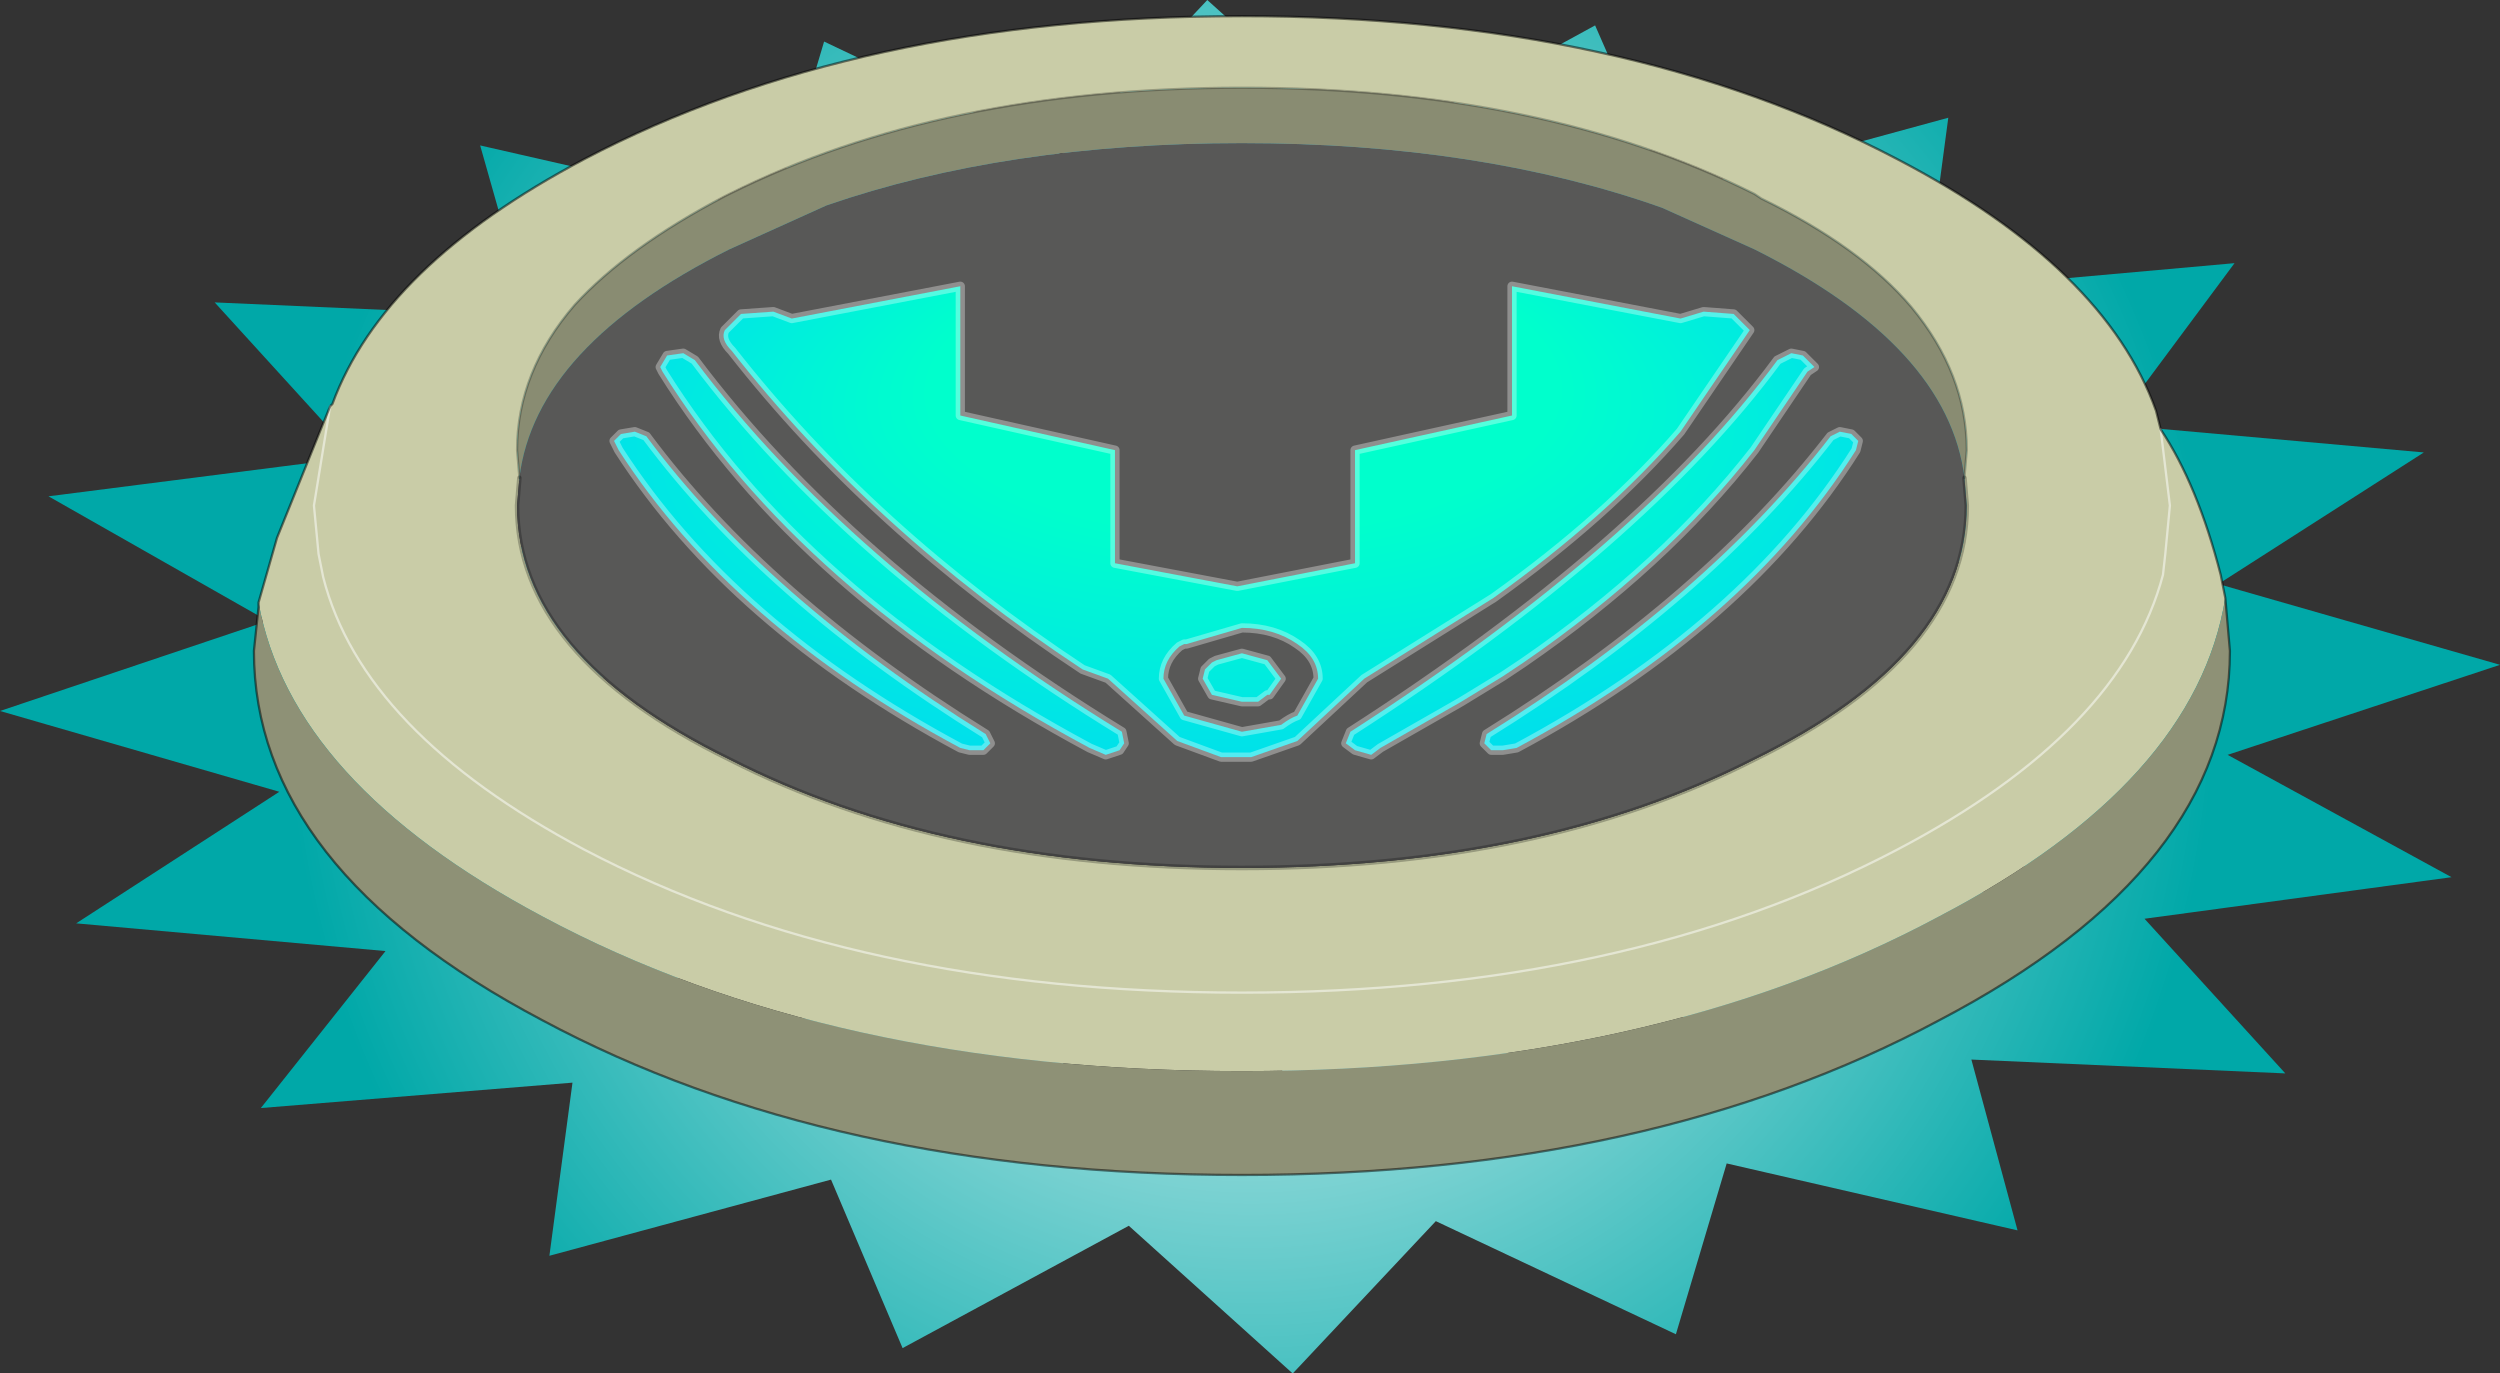 <?xml version="1.0" encoding="UTF-8" standalone="no"?>
<svg xmlns:xlink="http://www.w3.org/1999/xlink" height="29.75px" width="54.15px" xmlns="http://www.w3.org/2000/svg">
  <rect width="100%" height="100%" fill="#333333" stroke="none"/>
  <g transform="matrix(1.0, 0.0, 0.0, 1.0, 27.0, 13.7)">
    <path d="M18.85 -0.9 L11.2 -2.3 13.0 -6.6 5.35 -5.2 2.2 -9.3 -2.55 -5.7 -9.5 -8.0 -9.45 -3.6 -17.5 -3.2 -12.7 0.4 -18.9 3.3 -11.1 4.65 -12.95 9.0 -5.35 7.55 -2.15 11.7 2.6 8.1 9.5 10.4 9.4 5.95 17.5 5.55 12.7 2.0 18.85 -0.9 M15.2 -11.15 L14.7 -7.4 21.4 -8.0 18.8 -4.5 25.5 -3.9 21.05 -1.05 27.15 0.7 21.25 2.65 26.1 5.3 19.45 6.2 22.5 9.55 15.7 9.25 16.7 12.95 10.4 11.5 9.3 15.2 4.1 12.75 1.0 16.05 -2.55 12.85 -7.45 15.5 -9.0 11.85 -15.1 13.5 -14.6 9.75 -21.35 10.3 -18.65 6.9 -25.35 6.3 -20.95 3.45 -27.0 1.7 -21.2 -0.25 -25.95 -2.95 -19.3 -3.8 -22.35 -7.15 -15.55 -6.85 -16.6 -10.55 -10.25 -9.1 -9.15 -12.8 -4.0 -10.35 -0.85 -13.7 2.7 -10.5 7.55 -13.15 9.15 -9.5 15.2 -11.15" fill="url(#gradient0)" fill-rule="evenodd" stroke="none"/>
    <path d="M-15.75 -3.35 L-15.8 -3.95 Q-15.8 -5.65 -14.55 -7.1 -13.4 -8.35 -11.3 -9.45 L-11.2 -9.5 Q-6.6 -11.8 -0.1 -11.8 6.4 -11.8 11.0 -9.5 L11.15 -9.4 Q13.3 -8.35 14.4 -7.05 15.6 -5.6 15.6 -3.95 L15.55 -3.35 Q15.2 -6.2 11.0 -8.3 L9.0 -9.2 Q5.05 -10.6 -0.1 -10.6 -5.2 -10.6 -9.1 -9.25 L-11.2 -8.3 Q-15.4 -6.2 -15.75 -3.35" fill="#898c72" fill-rule="evenodd" stroke="none"/>
    <path d="M15.55 -3.35 L15.6 -3.95 Q15.6 -5.6 14.4 -7.05 13.3 -8.35 11.15 -9.4 L11.0 -9.5 Q6.4 -11.8 -0.1 -11.8 -6.6 -11.8 -11.2 -9.5 L-11.3 -9.45 Q-13.4 -8.35 -14.55 -7.1 -15.8 -5.65 -15.8 -3.95 L-15.75 -3.35 -15.8 -2.75 Q-15.8 0.5 -11.2 2.75 -6.6 5.1 -0.1 5.1 6.4 5.1 11.0 2.75 15.6 0.5 15.6 -2.75 L15.55 -3.35 M19.8 -4.4 L20.0 -2.75 19.9 -1.7 19.85 -1.25 Q18.95 2.15 14.1 4.7 8.2 7.8 -0.1 7.8 -8.45 7.8 -14.35 4.7 -19.15 2.15 -20.0 -1.2 L-20.1 -1.7 -20.2 -2.75 -19.85 -4.9 -20.2 -2.75 -20.1 -1.7 -20.0 -1.2 Q-19.15 2.15 -14.35 4.7 -8.45 7.8 -0.1 7.8 8.2 7.8 14.1 4.7 18.95 2.15 19.85 -1.25 L19.9 -1.7 20.0 -2.75 19.8 -4.4 Q20.6 -3.2 21.1 -1.25 L21.2 -0.75 Q20.55 3.25 15.0 6.15 8.75 9.5 -0.1 9.5 -9.0 9.5 -15.25 6.15 -20.7 3.25 -21.4 -0.65 L-21.0 -2.05 -19.85 -4.9 -19.8 -4.95 Q-18.7 -7.95 -14.35 -10.25 -8.45 -13.35 -0.1 -13.35 8.2 -13.35 14.1 -10.25 18.6 -7.9 19.7 -4.8 L19.8 -4.4" fill="#c9cca7" fill-rule="evenodd" stroke="none"/>
    <path d="M-21.4 -0.65 Q-20.7 3.25 -15.25 6.15 -9.0 9.5 -0.1 9.5 8.75 9.5 15.0 6.15 20.55 3.25 21.2 -0.75 L21.3 0.4 Q21.3 5.1 15.0 8.4 8.75 11.75 -0.1 11.75 -9.0 11.75 -15.25 8.4 -21.5 5.1 -21.5 0.4 L-21.4 -0.55 -21.4 -0.65" fill="#8e9176" fill-rule="evenodd" stroke="none"/>
    <path d="M-15.75 -3.35 Q-15.4 -6.2 -11.2 -8.3 L-9.1 -9.25 Q-5.2 -10.6 -0.1 -10.6 5.05 -10.6 9.0 -9.2 L11.0 -8.3 Q15.2 -6.2 15.55 -3.35 L15.6 -2.75 Q15.6 0.5 11.0 2.75 6.4 5.1 -0.1 5.1 -6.6 5.1 -11.2 2.75 -15.8 0.5 -15.8 -2.75 L-15.75 -3.35" fill="#585857" fill-rule="evenodd" stroke="none"/>
    <path d="M15.55 -3.35 L15.6 -3.95 Q15.6 -5.6 14.4 -7.05 13.3 -8.35 11.15 -9.4 L11.0 -9.5 Q6.4 -11.8 -0.1 -11.8 -6.6 -11.8 -11.2 -9.5 L-11.3 -9.45 Q-13.4 -8.35 -14.55 -7.1 -15.8 -5.65 -15.8 -3.95 L-15.75 -3.35" fill="none" stroke="#000000" stroke-linecap="round" stroke-linejoin="round" stroke-opacity="0.247" stroke-width="0.05"/>
    <path d="M15.55 -3.35 L15.6 -2.75 Q15.6 0.5 11.0 2.75 6.4 5.1 -0.1 5.1 -6.6 5.1 -11.2 2.75 -15.8 0.5 -15.8 -2.75 L-15.75 -3.35" fill="none" stroke="#000000" stroke-linecap="round" stroke-linejoin="round" stroke-opacity="0.247" stroke-width="0.1"/>
    <path d="M-19.85 -4.9 L-20.2 -2.75 -20.1 -1.7 -20.0 -1.2 Q-19.15 2.15 -14.35 4.7 -8.45 7.8 -0.1 7.8 8.2 7.8 14.1 4.7 18.95 2.15 19.85 -1.25 L19.9 -1.7 20.0 -2.75 19.8 -4.4" fill="none" stroke="#ffffff" stroke-linecap="round" stroke-linejoin="round" stroke-opacity="0.502" stroke-width="0.05"/>
    <path d="M19.8 -4.4 L19.7 -4.8 Q18.6 -7.9 14.1 -10.25 8.2 -13.35 -0.1 -13.35 -8.45 -13.35 -14.35 -10.25 -18.7 -7.95 -19.8 -4.95 L-19.85 -4.9 -21.0 -2.05 -21.4 -0.65 -21.4 -0.55 -21.5 0.4 Q-21.5 5.1 -15.25 8.4 -9.0 11.75 -0.1 11.75 8.75 11.75 15.0 8.4 21.3 5.1 21.3 0.4 L21.2 -0.75 21.1 -1.25 Q20.6 -3.2 19.8 -4.4" fill="none" stroke="#000000" stroke-linecap="round" stroke-linejoin="round" stroke-opacity="0.502" stroke-width="0.05"/>
    <path d="M-2.85 -3.95 L-2.85 -1.5 -0.2 -1.0 2.35 -1.5 2.35 -3.95 5.75 -4.7 5.75 -7.5 9.4 -6.8 9.9 -6.95 10.55 -6.9 10.9 -6.55 9.4 -4.35 Q7.8 -2.5 5.35 -0.75 L2.55 1.0 1.1 2.35 0.1 2.7 -0.2 2.7 -0.55 2.7 -1.5 2.35 -3.0 1.0 -3.55 0.8 Q-8.1 -2.2 -11.15 -6.1 -11.4 -6.35 -11.3 -6.55 L-10.95 -6.9 -10.25 -6.95 -9.85 -6.8 -6.2 -7.5 -6.2 -4.7 -2.85 -3.95 M5.2 2.2 Q9.95 -0.75 12.65 -4.25 L12.85 -4.35 13.1 -4.3 13.25 -4.15 13.2 -3.95 Q10.8 -0.15 5.85 2.5 L5.55 2.55 5.3 2.55 5.15 2.4 5.2 2.2 M2.9 2.5 L2.7 2.65 2.35 2.55 2.15 2.4 2.25 2.15 Q8.55 -1.9 11.5 -5.9 L11.8 -6.05 12.05 -6.0 12.3 -5.75 12.15 -5.65 11.0 -3.95 Q9.05 -1.45 6.0 0.65 L5.55 0.95 4.65 1.5 2.9 2.5 M0.75 1.0 L0.5 1.35 0.45 1.35 0.25 1.5 -0.1 1.5 -0.75 1.35 -0.95 1.0 -0.9 0.8 -0.75 0.65 -0.65 0.6 -0.1 0.45 0.45 0.6 0.75 1.0 M1.1 1.8 L1.55 1.0 Q1.55 0.55 1.1 0.25 0.6 -0.1 -0.1 -0.1 L-1.3 0.25 -1.35 0.25 -1.45 0.3 Q-1.8 0.6 -1.8 1.0 L-1.35 1.8 -0.1 2.15 0.75 2.0 Q0.95 1.85 1.1 1.8 M-2.7 2.15 L-2.65 2.4 -2.75 2.55 -3.05 2.65 -3.4 2.5 Q-9.65 -0.85 -12.65 -5.65 L-12.7 -5.75 -12.55 -6.0 -12.2 -6.05 -11.95 -5.9 Q-8.65 -1.5 -2.7 2.15 M-5.65 2.2 L-5.55 2.4 -5.7 2.55 -6.0 2.55 -6.2 2.5 Q-11.15 -0.15 -13.6 -3.95 L-13.7 -4.15 -13.55 -4.3 -13.25 -4.35 -13.0 -4.25 Q-10.4 -0.75 -5.65 2.2" fill="url(#gradient1)" fill-rule="evenodd" stroke="none"/>
    <path d="M-2.85 -3.95 L-2.85 -1.5 -0.2 -1.0 2.35 -1.5 2.35 -3.95 5.75 -4.7 5.75 -7.5 9.4 -6.8 9.9 -6.95 10.55 -6.9 10.9 -6.55 9.4 -4.35 Q7.8 -2.5 5.35 -0.75 L2.55 1.0 1.1 2.35 0.1 2.7 -0.2 2.7 -0.55 2.7 -1.5 2.35 -3.0 1.0 -3.55 0.8 Q-8.1 -2.2 -11.15 -6.1 -11.4 -6.35 -11.3 -6.55 L-10.95 -6.9 -10.25 -6.95 -9.85 -6.8 -6.2 -7.5 -6.2 -4.7 -2.85 -3.95 M5.2 2.2 Q9.95 -0.75 12.65 -4.25 L12.85 -4.35 13.1 -4.3 13.25 -4.15 13.2 -3.95 Q10.8 -0.15 5.85 2.5 L5.55 2.55 5.3 2.55 5.15 2.4 5.2 2.2 M2.9 2.5 L4.65 1.5 5.55 0.95 6.0 0.65 Q9.05 -1.45 11.0 -3.95 L12.15 -5.65 12.3 -5.75 12.05 -6.0 11.8 -6.05 11.5 -5.9 Q8.55 -1.9 2.25 2.15 L2.15 2.4 2.35 2.55 2.7 2.65 2.9 2.5 M0.75 1.0 L0.5 1.35 0.45 1.35 0.25 1.5 -0.1 1.5 -0.75 1.35 -0.95 1.0 -0.9 0.8 -0.75 0.65 -0.65 0.6 -0.1 0.45 0.45 0.6 0.75 1.0 M1.1 1.8 L1.55 1.0 Q1.55 0.55 1.1 0.25 0.6 -0.1 -0.1 -0.1 L-1.3 0.25 -1.35 0.25 -1.45 0.3 Q-1.8 0.6 -1.8 1.0 L-1.35 1.8 -0.1 2.15 0.75 2.0 Q0.95 1.85 1.1 1.8 M-5.65 2.2 Q-10.4 -0.75 -13.0 -4.25 L-13.25 -4.35 -13.55 -4.3 -13.7 -4.15 -13.6 -3.95 Q-11.15 -0.15 -6.2 2.5 L-6.0 2.55 -5.7 2.55 -5.55 2.4 -5.65 2.2 M-2.7 2.15 Q-8.65 -1.5 -11.95 -5.9 L-12.2 -6.05 -12.55 -6.0 -12.7 -5.75 -12.65 -5.65 Q-9.65 -0.85 -3.4 2.5 L-3.05 2.65 -2.75 2.55 -2.65 2.4 -2.7 2.15" fill="none" stroke="#ffffff" stroke-linecap="round" stroke-linejoin="round" stroke-opacity="0.329" stroke-width="0.2"/>
  </g>
  <defs>
    <radialGradient cx="0" cy="0" gradientTransform="matrix(0.033, 0.0, 0.0, 0.033, 0.1, 1.2)" gradientUnits="userSpaceOnUse" id="gradient0" r="819.2" spreadMethod="pad">
      <stop offset="0.0" stop-color="#ffffff"/>
      <stop offset="0.773" stop-color="#00a8a8"/>
    </radialGradient>
    <radialGradient cx="0" cy="0" fx="339.2" fy="0" gradientTransform="matrix(-1.0E-4, -0.011, 0.024, -2.0E-4, -0.05, -2.8)" gradientUnits="userSpaceOnUse" id="gradient1" r="819.2" spreadMethod="pad">
      <stop offset="0.345" stop-color="#00ffcc"/>
      <stop offset="0.992" stop-color="#00ccff"/>
    </radialGradient>
  </defs>
</svg>
